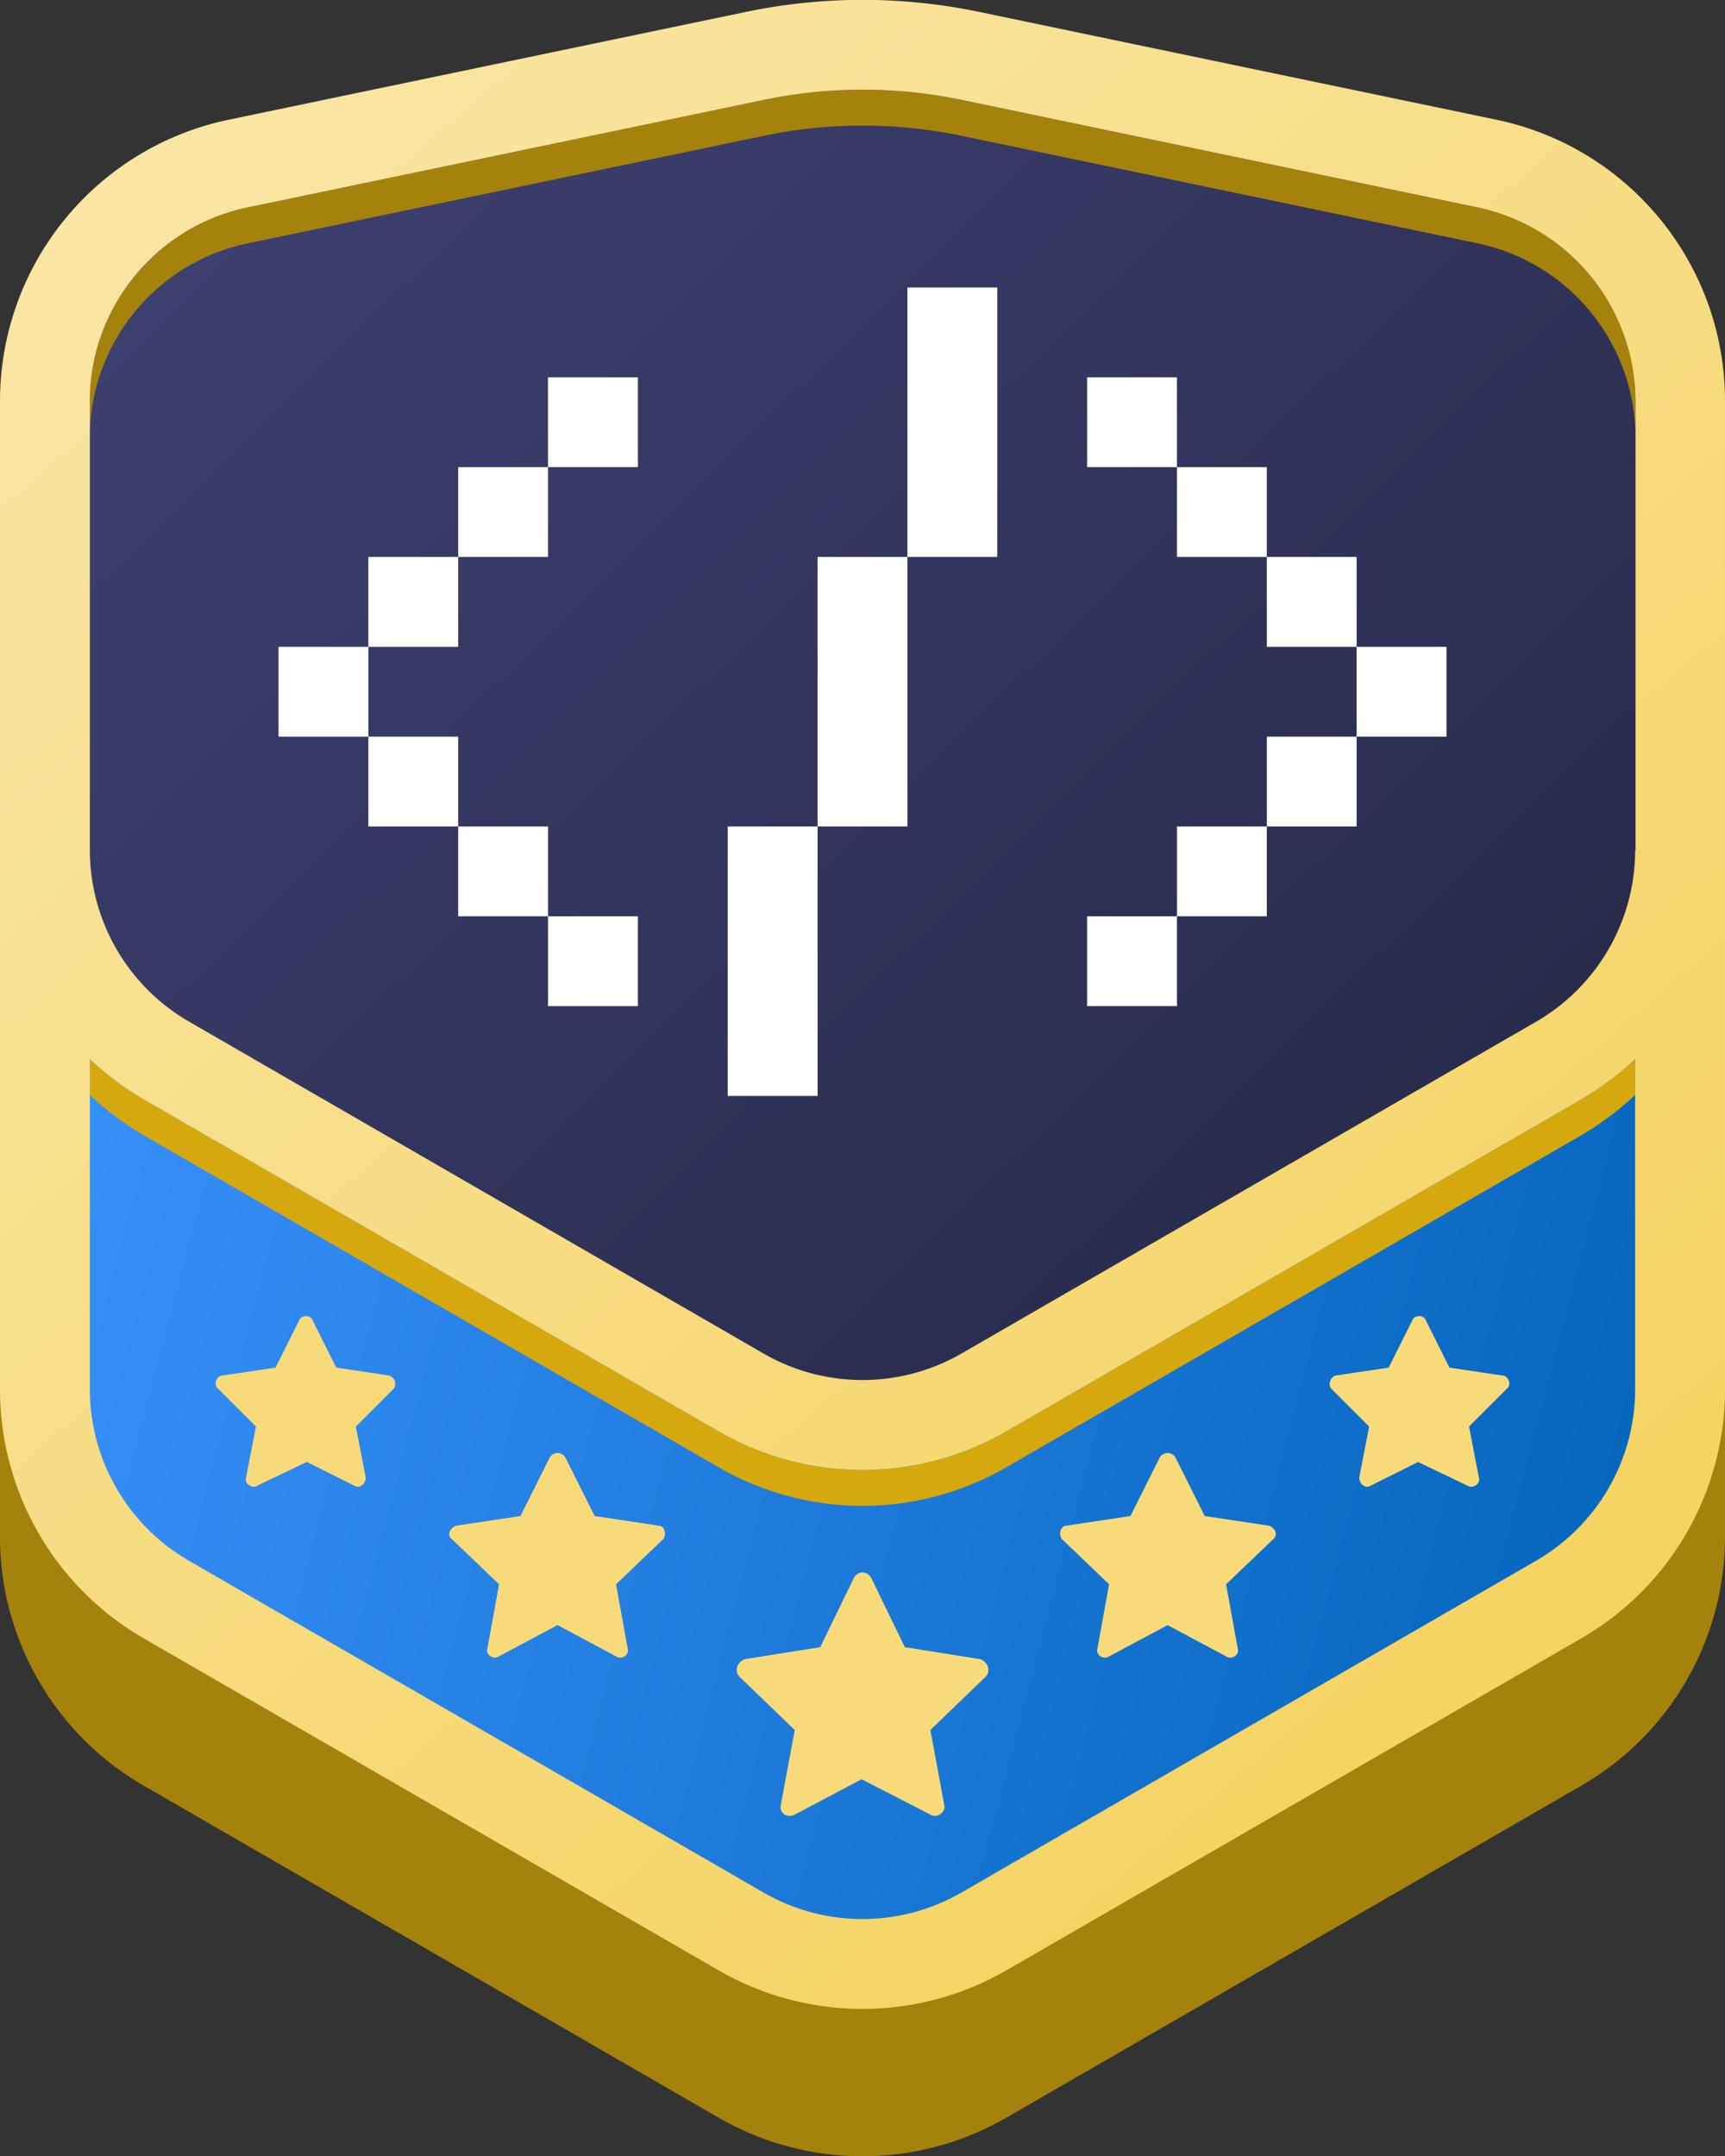 <svg xmlns="http://www.w3.org/2000/svg" height="100%" viewBox="0 0 48 60" fill="none" class="w-12 flex-shrink-0"><rect x="0" y="0" width="48" height="60" fill="#333333" stroke="none"/><g clip-path="url(#a-10842091084)"><path fill="#A5820B" d="M48 42.76v-26.5c0-3.79-2.66-7.06-6.37-7.83L27.26 5.435a15.9 15.9 0 0 0-6.525 0L6.365 8.43A8 8 0 0 0 0 16.26v26.505c0 2.86 1.525 5.5 4 6.93l16 9.24a8 8 0 0 0 8 0l16-9.24c2.475-1.43 4-4.07 4-6.93z"></path><path fill="url(#b-083058309480923)" d="M22.751 39.255h3.135l20.065-11.7.36-18.305-2.79-4.005-19.52-3.96-19.525 4.5-2.695 2.88V27.17z"></path><path fill="url(#c-0283503805834)" d="m2.501 27.17 21.5 12.835 21.5-12.575 1.62 2.615-.81 11.005-2.34 3.2-19.16 10.205-4.56-.54L2.501 42.58l-.72-4.475z"></path><path fill="#fff" d="M10.25 18h-2.5v2.5h2.5zM12.75 15.5h-2.5V18h2.5zM15.25 13h-2.5v2.5h2.5zM17.75 10.5h-2.5V13h2.5zM12.75 20.5h-2.5V23h2.5zM15.25 23h-2.5v2.5h2.5zM17.75 25.5h-2.5V28h2.5zM25.25 18h-2.5v2.5h2.5zM25.25 15.5h-2.5V18h2.5zM27.75 13h-2.5v2.5h2.5zM27.75 10.5h-2.5V13h2.5zM22.75 25.5h-2.5V28h2.5zM22.75 23h-2.5v2.5h2.5zM25.25 20.5h-2.5V23h2.5zM22.75 28h-2.5v2.5h2.5zM27.75 8h-2.5v2.5h2.5zM37.75 20.5h2.5V18h-2.5zM35.25 23h2.5v-2.5h-2.5zM32.75 25.5h2.5V23h-2.5zM30.25 28h2.5v-2.5h-2.5zM35.25 18h2.5v-2.5h-2.5zM32.75 15.5h2.5V13h-2.5zM30.25 13h2.5v-2.5h-2.5z"></path><path fill="#F7DB7A" d="m23.974 49.515-1.86.985c-.22.11-.44-.055-.385-.275l.385-2.08-1.535-1.48c-.165-.165-.055-.44.165-.495l2.08-.33.93-1.915c.11-.22.385-.22.495 0l.93 1.915 2.08.33c.22.055.33.33.165.495l-1.535 1.48.385 2.08c.055.22-.22.385-.385.275zM32.492 45.225l-1.63.87c-.165.11-.38-.055-.325-.215l.325-1.79-1.305-1.25c-.11-.11-.055-.38.11-.38l1.79-.27.815-1.63a.253.253 0 0 1 .435 0l.815 1.63 1.79.27c.165.055.27.27.11.38l-1.305 1.25.325 1.79c.055.165-.165.325-.325.215l-1.63-.87zM39.462 40.685l-1.31.655c-.165.11-.33-.055-.33-.22l.275-1.42-1.04-1.04c-.11-.11-.055-.33.11-.38l1.475-.22.655-1.31c.055-.165.33-.165.38 0l.655 1.31 1.475.22c.165 0 .275.275.11.38l-1.04 1.04.275 1.42c.055.165-.165.33-.33.22l-1.365-.655z"></path><path fill="#A5820B" d="M41.12 5.775 26.75 2.78a13.5 13.5 0 0 0-2.755-.285q-1.381 0-2.755.285L6.88 5.775A5.53 5.53 0 0 0 2.5 11.16v1c0-2.59 1.84-4.855 4.38-5.385L21.25 3.78q1.374-.285 2.755-.285t2.755.285l14.37 2.995a5.53 5.53 0 0 1 4.38 5.385v-1c0-2.59-1.84-4.855-4.38-5.385z"></path><path fill="#D5A80E" d="m44 30.595-16 9.24a8 8 0 0 1-8 0l-16-9.24c-.55-.32-1.05-.7-1.5-1.125v1c.45.425.95.805 1.5 1.125l16 9.24a8 8 0 0 0 8 0l16-9.24c.55-.32 1.05-.7 1.5-1.125v-1c-.45.425-.95.805-1.5 1.125"></path><path fill="url(#d-827539840934)" d="M41.63 3.33 27.265.335a15.9 15.9 0 0 0-6.525 0L6.37 3.33A8 8 0 0 0 0 11.16v27.505c0 2.86 1.525 5.5 4 6.93l16 9.24a8 8 0 0 0 8 0l16-9.24c2.475-1.43 4-4.07 4-6.93V11.16c0-3.79-2.66-7.06-6.37-7.83m3.87 35.335a5.52 5.52 0 0 1-2.75 4.765l-16 9.24a5.51 5.51 0 0 1-5.5 0l-16-9.24a5.52 5.52 0 0 1-2.75-4.765V29.47c.45.425.95.805 1.5 1.125l16 9.24a8 8 0 0 0 8 0l16-9.24c.55-.32 1.05-.7 1.5-1.125zm0-15a5.52 5.52 0 0 1-2.75 4.765l-16 9.24a5.51 5.51 0 0 1-5.5 0l-16-9.245A5.52 5.52 0 0 1 2.5 23.66v-12.5c0-2.59 1.84-4.855 4.38-5.385L21.25 2.78q1.374-.285 2.755-.285t2.755.285l14.37 2.995a5.53 5.53 0 0 1 4.38 5.385v12.505z"></path><path fill="#F7DB7A" d="M13.887 46.095c-.165.11-.38-.055-.325-.215l.325-1.79-1.305-1.25c-.165-.11-.055-.325.11-.38l1.79-.27.815-1.63a.253.253 0 0 1 .435 0l.815 1.63 1.79.27c.165 0 .215.27.11.38l-1.305 1.25.325 1.79c.055.165-.165.325-.325.215l-1.63-.87-1.63.87zM7.177 41.34c-.165.11-.38-.055-.33-.22l.275-1.42-1.04-1.04c-.165-.11-.055-.38.11-.38l1.475-.22.655-1.31c.055-.165.33-.165.38 0l.655 1.31 1.475.22c.165.055.22.275.11.38l-1.04 1.04.275 1.42c0 .165-.165.33-.33.22l-1.31-.655-1.365.655z"></path></g><defs><linearGradient id="b-083058309480923" x1="4.624" x2="42.584" y1="1.285" y2="40.12" gradientUnits="userSpaceOnUse"><stop stop-color="#3F4273"></stop><stop offset="1" stop-color="#252746"></stop></linearGradient><linearGradient id="c-0283503805834" x1="1.781" x2="50.939" y1="28.219" y2="41.126" gradientUnits="userSpaceOnUse"><stop stop-color="#3890FA"></stop><stop offset="1" stop-color="#0062B7"></stop></linearGradient><linearGradient id="d-827539840934" x1="0" x2="48" y1="0" y2="55.999" gradientUnits="userSpaceOnUse"><stop stop-color="#FAE8AB"></stop><stop offset="1" stop-color="#F4D055"></stop></linearGradient><clipPath id="a-10842091084"><path fill="#fff" d="M0 0h48v60H0z"></path></clipPath></defs></svg>